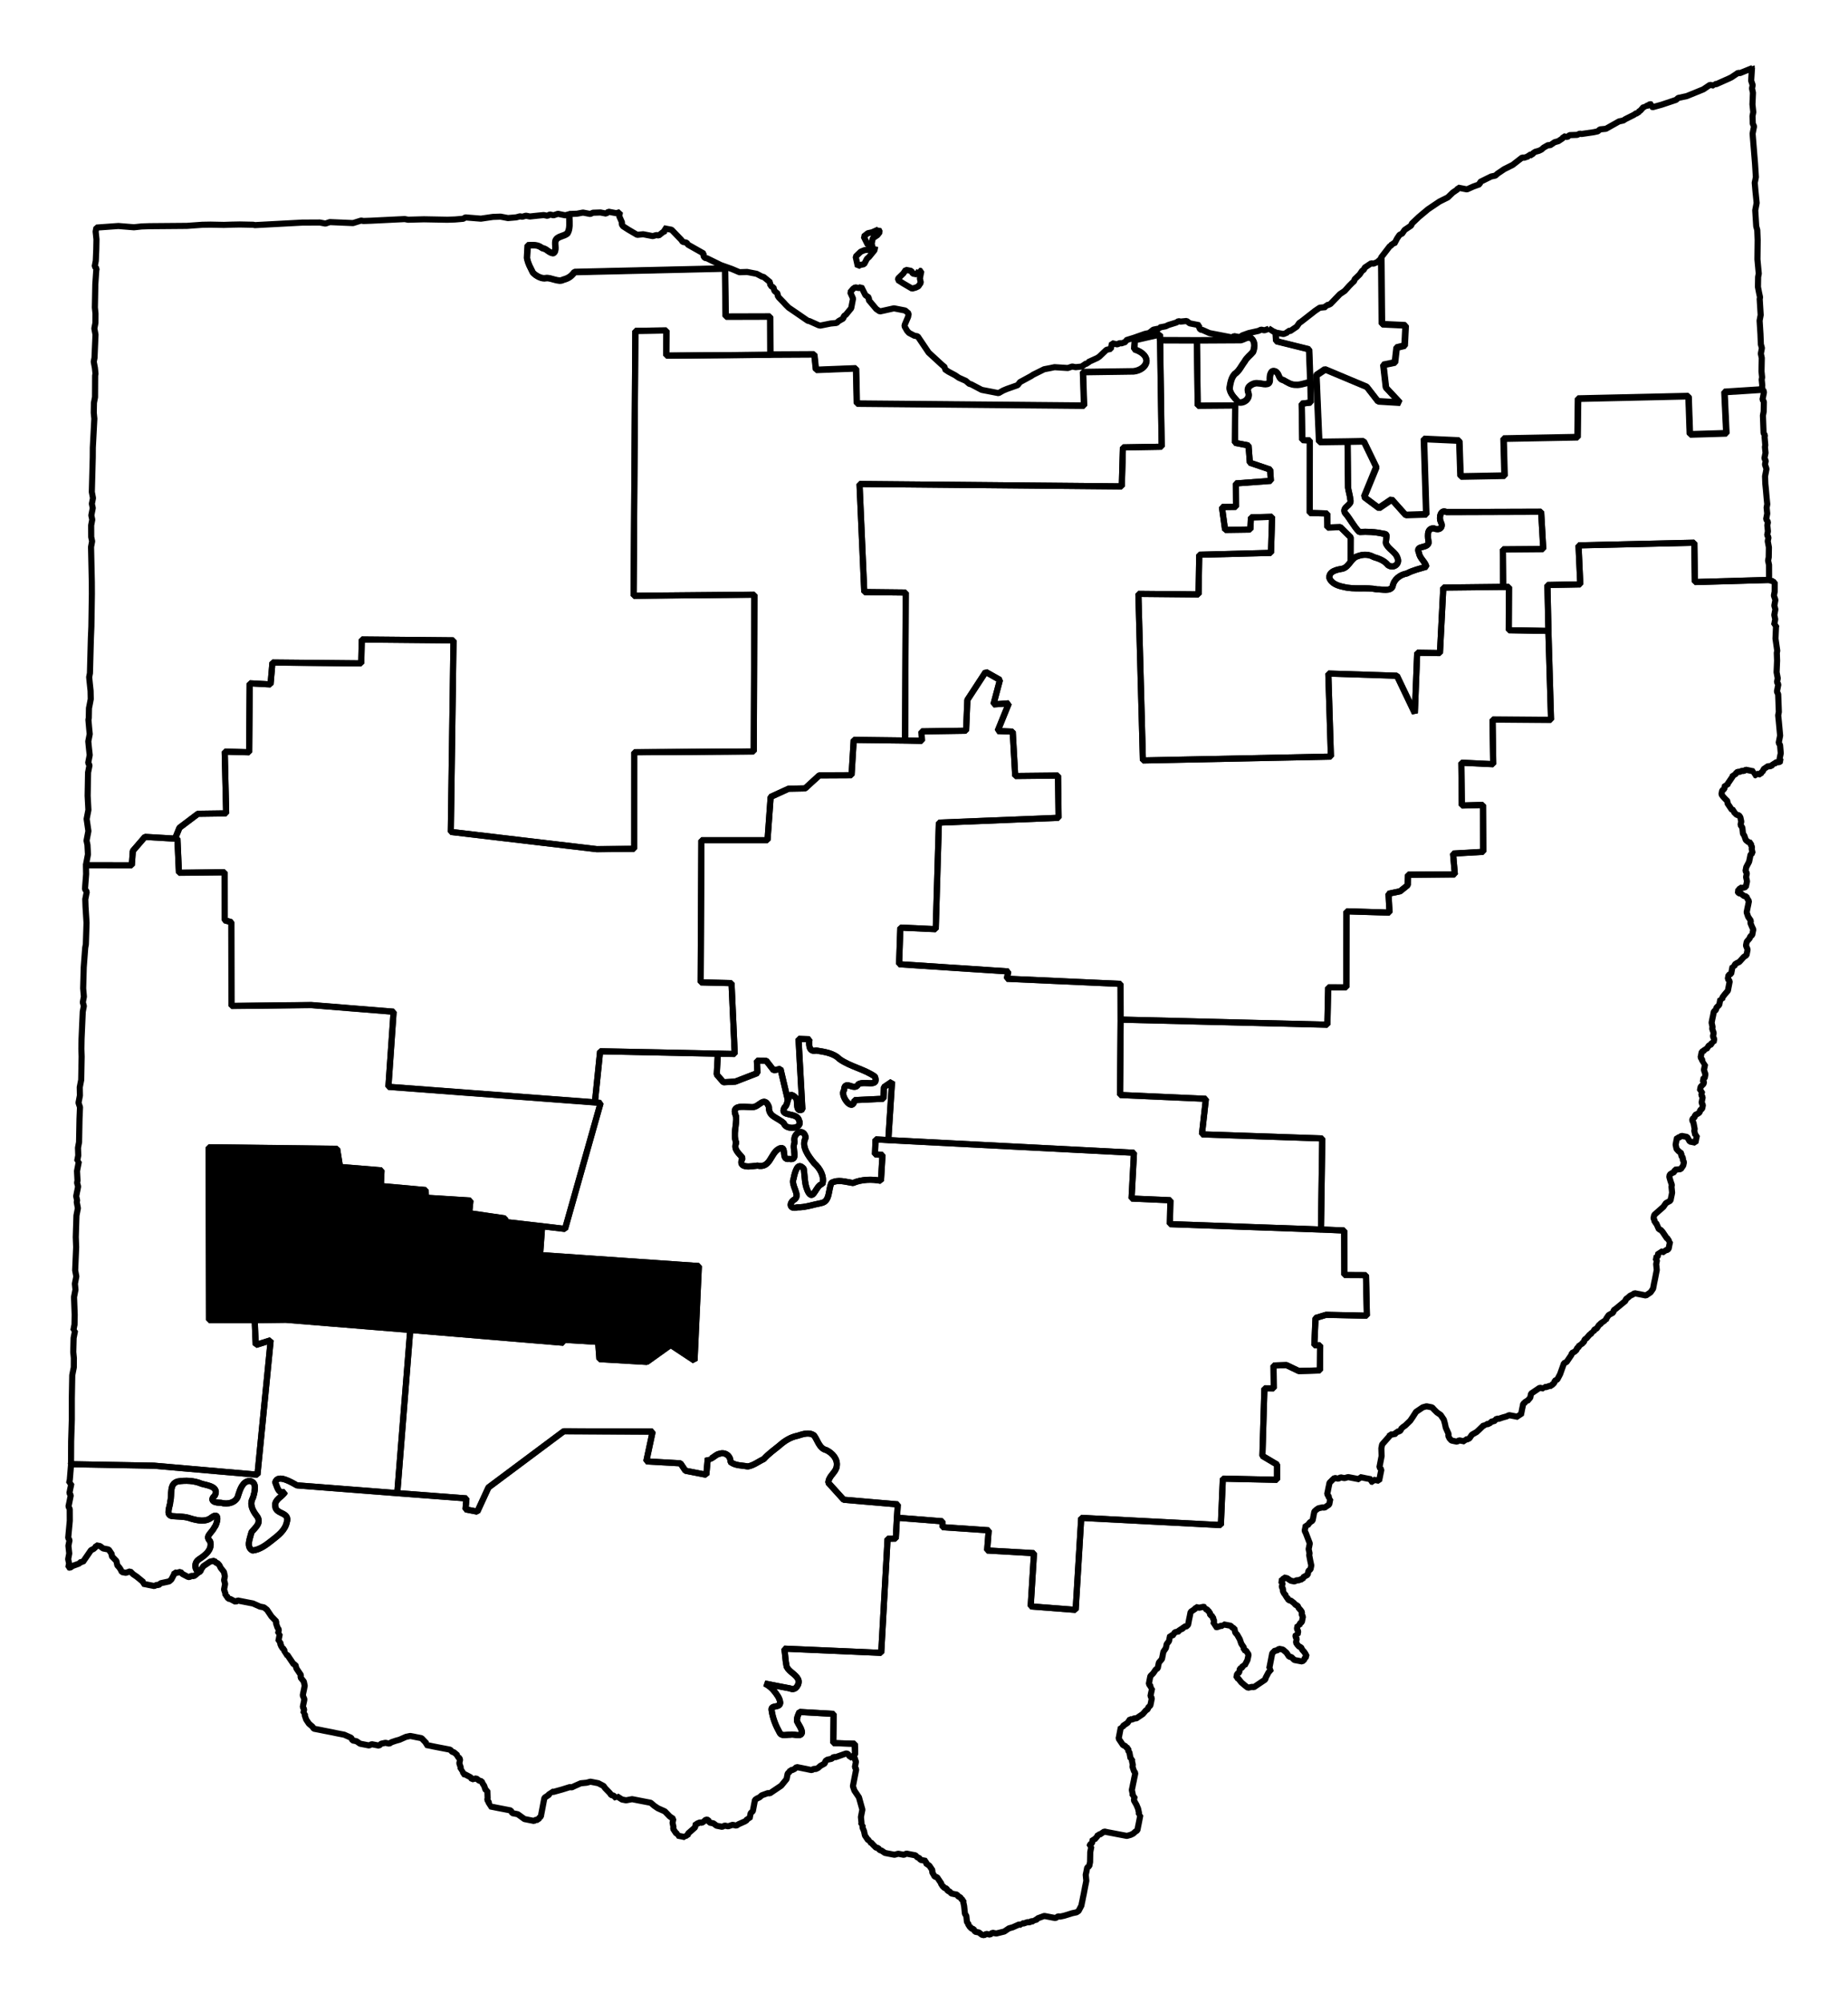 <?xml version="1.0" encoding="UTF-8" standalone="no"?>
<!-- Created with Inkscape (http://www.inkscape.org/) -->

<svg
   xmlns:dc="http://purl.org/dc/elements/1.1/"
   xmlns:cc="http://creativecommons.org/ns#"
   xmlns:rdf="http://www.w3.org/1999/02/22-rdf-syntax-ns#"
   xmlns:svg="http://www.w3.org/2000/svg"
   xmlns="http://www.w3.org/2000/svg"
   xmlns:sodipodi="http://sodipodi.sourceforge.net/DTD/sodipodi-0.dtd"
   xmlns:inkscape="http://www.inkscape.org/namespaces/inkscape"
   width="28.373mm"
   height="30.736mm"
   viewBox="0 0 100.535 108.906"
   id="svg12983"
   version="1.1"
   inkscape:version="0.91 r"
   sodipodi:docname="10.svg">
  <defs
     id="defs12985" />
  <sodipodi:namedview
     id="base"
     pagecolor="#ffffff"
     bordercolor="#666666"
     borderopacity="1.0"
     inkscape:pageopacity="0.0"
     inkscape:pageshadow="2"
     inkscape:zoom="11.394135"
     inkscape:cx="27.637241"
     inkscape:cy="43.894265"
     inkscape:document-units="px"
     inkscape:current-layer="layer1"
     showgrid="false"
     fit-margin-top="1"
     fit-margin-left="1"
     fit-margin-right="1"
     fit-margin-bottom="1"
     inkscape:window-width="2560"
     inkscape:window-height="1388"
     inkscape:window-x="0"
     inkscape:window-y="0"
     inkscape:window-maximized="1" />
  <g
     inkscape:label="Layer 1"
     inkscape:groupmode="layer"
     id="layer1"
     transform="translate(-327.689,-534.191)">
    <path
       inkscape:connector-curvature="0"
       d="m 338.499,619.668 c -0.051,-0.071 -0.129,-0.111 -0.154,-0.189 -0.058,-0.178 -0.031,-0.375 0.163,-0.51 0.158,-0.101 0.357,-0.239 0.494,-0.413 0.137,-0.175 0.191,-0.387 0.113,-0.583 -0.164,-0.155 -0.108,-0.272 -0.021,-0.386 0.087,-0.115 0.204,-0.231 0.262,-0.363 0.087,-0.099 0.16,-0.321 0.157,-0.479 -0.003,-0.158 -0.087,-0.223 -0.307,-0.059 -0.328,0.272 -0.755,0.172 -1.127,0.067 -0.329,-0.127 -0.682,-0.103 -1.024,-0.136 -0.193,-0.027 -0.212,-0.161 -0.192,-0.324 0.021,-0.163 0.091,-0.334 0.089,-0.46 0.054,-0.183 0.033,-0.444 0.064,-0.656 0.032,-0.212 0.104,-0.377 0.341,-0.443 0.434,-0.072 0.904,-0.049 1.312,0.128 0.148,0.041 0.396,0.08 0.571,0.175 0.175,0.094 0.257,0.249 0.131,0.471 -0.171,0.148 -0.15,0.243 -0.059,0.307 0.091,0.064 0.26,0.074 0.399,0.078 0.185,0.051 0.399,0.052 0.576,-0.015 0.177,-0.068 0.32,-0.192 0.365,-0.406 0.099,-0.305 0.237,-0.756 0.627,-0.769 0.227,0.052 0.277,0.194 0.278,0.372 0.001,0.179 -0.058,0.397 -0.108,0.552 -0.199,0.344 -0.016,0.684 0.195,0.961 0.149,0.18 0.144,0.343 0.064,0.49 -0.08,0.147 -0.232,0.282 -0.335,0.412 -0.034,0.148 -0.11,0.356 -0.138,0.546 -0.027,0.19 0.017,0.37 0.199,0.452 0.39,-0.044 0.724,-0.292 1.027,-0.533 0.35,-0.277 0.738,-0.55 0.834,-1.016 0.081,-0.253 -0.051,-0.368 -0.229,-0.458 -0.178,-0.09 -0.389,-0.165 -0.4,-0.396 -0.071,-0.367 0.389,-0.516 0.535,-0.787 -0.186,0.055 -0.291,0.01 -0.362,-0.102 -0.072,-0.112 -0.118,-0.284 -0.174,-0.416 0.066,-0.24 0.304,-0.231 0.539,-0.15 0.235,0.081 0.492,0.229 0.639,0.315 l 5.457,0.424 0.706,-8.872 -6.769,-0.552 -1.691,0.021 0.056,1.348 0.814,-0.256 -0.72,7.309 -5.635,-0.491 -4.505,-0.08 -0.069,0.846 -0.02,0.092 -0.02,0.092 0.123,0.023 -0.023,0.123 -0.02,0.092 -0.02,0.092 -0.023,0.123 -0.02,0.092 0.074,0.11 -0.084,0.429 -0.02,0.092 -0.02,0.092 0.068,0.141 0.003,0.637 -0.087,0.938 0.074,0.11 -0.042,0.215 -0.02,0.092 0.045,0.423 -0.023,0.123 -0.035,0.184 0.05,0.233 -0.042,0.215 0.092,0.02 0.147,-0.099 0.343,-0.125 0.116,-0.105 0.092,0.02 0.444,-0.646 0.141,-0.068 0.116,-0.105 0.02,-0.092 0.215,0.042 0.166,0.128 0.215,0.042 0.092,0.02 0.099,0.147 0.074,0.11 -0.02,0.092 0.265,0.274 0.05,0.233 0.105,0.116 0.074,0.11 0.068,0.141 0.215,0.042 0.239,-0.081 0.16,0.158 0.197,0.134 0.357,0.292 -0.02,0.092 0.215,0.042 0.092,0.02 0.215,0.042 0.092,0.02 0.141,-0.068 0.092,0.02 0.116,-0.105 0.465,-0.101 0.116,-0.105 0.152,-0.289 0.02,-0.092 0.123,0.023 0.202,-0.056 0.105,0.116 0.289,0.152 0.092,0.02 0.11,-0.074 0.123,0.023 0.11,-0.074 0.116,-0.105 0.037,-0.025 z"
       id="OH-01"
       style="font-style:normal;font-weight:400;font-size:34.375px;font-family:'MS Shell Dlg 2';opacity:1;fill:none;fill-opacity:1;fill-rule:evenodd;stroke:#000000;stroke-width:0.333;stroke-linecap:square;stroke-linejoin:bevel;stroke-miterlimit:4;stroke-dasharray:none;stroke-opacity:1" />
    <path
       inkscape:connector-curvature="0"
       d="m 374.082,629.705 0.128,-0.166 -0.021,-0.545 -1.171,-0.037 0.022,-1.587 -1.858,-0.106 c -0.074,0.162 -0.161,0.331 -0.132,0.515 0.087,0.191 0.247,0.375 0.267,0.593 -0.041,0.29 -0.435,0.071 -0.631,0.132 -0.199,-0.019 -0.467,0.109 -0.583,-0.113 -0.212,-0.375 -0.372,-0.771 -0.435,-1.199 -0.082,-0.344 0.437,-0.114 0.464,-0.419 -0.011,-0.246 -0.179,-0.451 -0.322,-0.636 -0.142,-0.18 -0.32,-0.322 -0.523,-0.42 0.465,0.099 0.914,0.177 1.381,0.268 0.154,0.08 0.285,0.02 0.367,-0.088 0.082,-0.108 0.135,-0.263 0.078,-0.399 -0.135,-0.289 -0.491,-0.405 -0.629,-0.695 -0.079,-0.369 -0.067,-0.606 -0.128,-0.98 l 5.272,0.229 0.346,-6.204 0.447,-0.009 0.061,-1.134 0,0 0.046,-0.723 -2.943,-0.253 -0.839,-0.927 0.011,-0.061 c 0.049,-0.335 0.413,-0.504 0.449,-0.836 0.062,-0.394 -0.236,-0.714 -0.562,-0.873 -0.393,-0.094 -0.464,-0.522 -0.672,-0.799 -0.266,-0.196 -0.605,-0.074 -0.895,0.017 -0.384,0.075 -0.711,0.281 -0.996,0.539 -0.291,0.235 -0.591,0.448 -0.842,0.728 -0.283,0.128 -0.56,0.356 -0.874,0.403 -0.322,-0.066 -0.669,-0.034 -0.939,-0.246 0.016,-0.328 -0.291,-0.559 -0.615,-0.438 -0.199,0.02 -0.505,0.421 -0.618,0.23 l -0.082,0.907 -1.135,-0.221 -0.272,-0.403 -1.858,-0.106 0.347,-1.62 -4.836,-0.017 -4.096,3.056 -0.606,1.315 -0.644,-0.125 0.052,-0.595 -3.765,-0.286 0,0 -5.457,-0.424 c -0.147,-0.087 -0.404,-0.235 -0.639,-0.315 -0.235,-0.081 -0.473,-0.09 -0.539,0.15 0.056,0.132 0.102,0.304 0.174,0.416 0.072,0.112 0.176,0.157 0.362,0.102 -0.146,0.271 -0.606,0.421 -0.535,0.787 0.012,0.232 0.222,0.306 0.4,0.396 0.178,0.09 0.31,0.206 0.229,0.458 -0.097,0.466 -0.484,0.739 -0.834,1.016 -0.303,0.24 -0.637,0.489 -1.027,0.533 -0.182,-0.083 -0.226,-0.262 -0.199,-0.452 0.027,-0.19 0.105,-0.399 0.138,-0.546 0.103,-0.13 0.255,-0.265 0.335,-0.412 0.08,-0.147 0.085,-0.31 -0.064,-0.49 -0.211,-0.277 -0.394,-0.617 -0.195,-0.961 0.05,-0.155 0.108,-0.374 0.108,-0.552 -10e-4,-0.179 -0.051,-0.32 -0.278,-0.372 -0.39,0.014 -0.528,0.465 -0.627,0.769 -0.046,0.214 -0.188,0.339 -0.365,0.406 -0.177,0.068 -0.391,0.067 -0.576,0.015 -0.139,-0.002 -0.308,-0.012 -0.399,-0.077 -0.091,-0.064 -0.111,-0.159 0.059,-0.307 0.126,-0.222 0.045,-0.377 -0.131,-0.471 -0.175,-0.094 -0.423,-0.134 -0.571,-0.175 -0.408,-0.176 -0.878,-0.2 -1.312,-0.128 -0.236,0.066 -0.31,0.231 -0.341,0.443 -0.032,0.212 -0.01,0.473 -0.065,0.656 0.002,0.126 -0.069,0.297 -0.089,0.46 -0.021,0.163 1.5e-4,0.295 0.192,0.324 0.342,0.033 0.695,0.008 1.024,0.136 0.372,0.104 0.799,0.204 1.127,-0.067 0.22,-0.163 0.303,-0.099 0.307,0.059 0.003,0.158 -0.07,0.38 -0.157,0.479 -0.058,0.132 -0.175,0.248 -0.262,0.363 -0.087,0.114 -0.144,0.231 0.021,0.386 0.078,0.196 0.024,0.408 -0.113,0.583 -0.137,0.174 -0.337,0.312 -0.494,0.413 -0.193,0.135 -0.221,0.331 -0.163,0.51 0.025,0.079 0.103,0.118 0.154,0.189 l 0.104,-0.043 0.02,-0.092 0.134,-0.197 0.11,-0.074 0.147,-0.099 0.11,-0.074 0.233,-0.05 0.074,0.11 0.092,0.02 0.105,0.116 0.068,0.141 0.179,0.226 0.05,0.233 -0.042,0.215 0.056,0.202 -0.023,0.123 -0.035,0.184 0.081,0.239 -0.02,0.092 0.092,0.02 0.068,0.141 0.123,0.023 0.289,0.152 0.11,-0.074 0.092,0.02 0.215,0.042 0.399,0.078 0.123,0.023 0.381,0.17 0.215,0.042 0.166,0.128 0.173,0.257 0.074,0.11 0.265,0.274 -0.02,0.092 0.081,0.239 0.074,0.11 -0.042,0.215 0.092,0.02 -0.059,0.307 -0.02,0.092 0.123,0.023 -0.023,0.123 0.074,0.11 -0.02,0.092 0.092,0.02 0.099,0.147 -0.02,0.092 0.092,0.02 -0.02,0.092 0.092,0.02 0.173,0.256 0.074,0.11 0.099,0.147 0.092,0.02 0.056,0.202 0.173,0.256 0.074,0.11 -0.023,0.123 0.179,0.226 0.05,0.233 -0.02,0.092 -0.023,0.123 -0.02,0.092 -0.02,0.092 -0.023,0.123 0.087,0.208 -0.023,0.123 -0.02,0.092 -0.02,0.092 -0.023,0.123 0.074,0.11 -0.042,0.215 0.092,0.02 -0.02,0.092 0.081,0.239 0.074,0.11 0.074,0.11 0.191,0.164 0.074,0.11 0.215,0.042 0.215,0.042 0.092,0.02 0.521,0.101 0.092,0.02 0.092,0.02 0.215,0.042 0.215,0.042 0.381,0.17 0.068,0.141 0.123,0.023 0.092,0.02 0.197,0.134 0.491,0.096 0.141,-0.068 0.307,0.059 0.092,0.02 0.116,-0.105 0.233,-0.05 0.092,0.02 0.123,0.023 0.11,-0.074 0.239,-0.081 0.202,-0.056 0.349,-0.155 0.233,-0.05 0.215,0.042 0.092,0.02 0.307,0.059 0.265,0.274 -0.02,0.092 0.092,0.02 0.123,0.023 0.092,0.02 0.092,0.02 0.215,0.042 0.307,0.059 0.307,0.059 0.092,0.02 0.105,0.116 0.092,0.02 0.191,0.164 -0.02,0.092 0.092,0.02 0.074,0.11 -0.023,0.123 -0.02,0.092 0.081,0.239 -0.02,0.092 0.092,0.02 -0.02,0.092 0.092,0.02 -0.023,0.123 0.123,0.023 0.289,0.152 0.074,0.11 0.233,-0.05 0.166,0.128 0.123,0.023 0.068,0.141 0.074,0.11 0.081,0.239 0.092,0.02 0.014,0.417 -0.02,0.092 0.099,0.147 -0.02,0.092 0.092,0.02 -0.02,0.092 0.092,0.02 0.123,0.023 0.092,0.02 0.215,0.042 0.184,0.035 0.43,0.084 0.068,0.141 0.092,0.02 0.123,0.023 0.092,0.02 0.363,0.262 0.123,0.023 0.092,0.02 0.215,0.042 0.092,0.02 0.11,-0.074 0.123,0.023 0.02,-0.092 0.116,-0.105 0.035,-0.184 0.059,-0.307 0.023,-0.123 0.059,-0.307 0.02,-0.092 0.257,-0.173 0.02,-0.092 0.092,0.02 0.02,-0.092 0.092,0.02 0.471,-0.131 0.44,-0.137 0.092,0.02 0.141,-0.068 0.348,-0.155 0.325,-0.032 0.202,-0.056 0.215,0.042 0.215,0.042 0.289,0.152 0.074,0.11 0.265,0.274 0.074,0.11 0.123,0.023 0.16,0.159 0.023,-0.123 0.283,0.182 0.123,0.023 0.092,0.02 0.331,-0.063 0.215,0.042 0.614,0.119 0.184,0.035 0.191,0.164 0.197,0.134 0.381,0.17 0.265,0.274 0.197,0.134 -0.042,0.215 0.05,0.233 -0.02,0.092 0.074,0.11 0.099,0.147 0.092,0.02 -0.02,0.092 0.092,0.02 0.123,0.023 0.092,0.02 0.092,0.02 0.02,-0.092 0.123,0.023 0.023,-0.123 0.384,-0.339 0.02,-0.092 0.023,-0.123 0.092,0.02 0.11,-0.074 0.123,0.023 0.11,-0.074 0.116,-0.105 0.123,0.023 0.068,0.141 0.092,0.02 0.123,0.023 0.166,0.128 0.215,0.042 0.092,0.02 0.141,-0.068 0.092,0.02 0.092,0.02 0.239,-0.081 0.215,0.042 0.11,-0.074 0.349,-0.155 0.11,-0.074 0.02,-0.092 0.123,0.023 0.042,-0.215 0.02,-0.092 0.116,-0.105 0.059,-0.307 0.059,-0.307 0.11,-0.074 0.141,-0.068 0.116,-0.105 0.343,-0.125 0.092,0.02 0.147,-0.099 0.22,-0.148 0.257,-0.173 0.292,-0.357 0.042,-0.215 0.02,-0.092 0.116,-0.105 0.02,-0.092 0.092,0.02 0.141,-0.068 0.116,-0.105 0.092,0.02 0.215,0.042 0.092,0.02 0.123,0.023 0.092,0.02 0.092,0.02 0.123,0.023 0.11,-0.074 0.092,0.02 0.141,-0.068 0.116,-0.105 0.251,-0.142 0.023,-0.123 0.11,-0.074 0.233,-0.05 0.116,-0.105 0.092,0.02 0.581,-0.205 0.092,0.02 0.099,0.147 0.092,0.02 0.074,0.11 z"
       id="OH-02"
       style="font-style:normal;font-weight:400;font-size:34.375px;font-family:'MS Shell Dlg 2';opacity:1;fill:none;fill-opacity:1;fill-rule:evenodd;stroke:#000000;stroke-width:0.333;stroke-linecap:square;stroke-linejoin:bevel;stroke-miterlimit:4;stroke-dasharray:none;stroke-opacity:1" />
    <path
       inkscape:connector-curvature="0"
       d="m 370.548,593.999 c -0.038,0.143 -0.067,0.307 -0.17,0.381 -0.174,0.292 0.015,0.345 0.241,0.397 0.226,0.052 0.485,0.091 0.541,0.328 0.106,0.214 -0.048,0.361 -0.268,0.394 -0.219,0.033 -0.497,-0.025 -0.559,-0.236 -0.149,-0.147 -0.362,-0.244 -0.535,-0.359 -0.173,-0.114 -0.294,-0.26 -0.279,-0.532 -0.128,-0.317 -0.254,-0.318 -0.4,-0.237 -0.146,0.082 -0.308,0.256 -0.526,0.248 -0.304,-0.011 -0.597,-0.046 -0.766,0.01 -0.169,0.057 -0.226,0.184 -0.096,0.491 0.045,0.476 -0.176,0.967 0.008,1.434 -0.17,0.39 0.181,0.589 0.348,0.832 -0.16,0.308 -0.03,0.412 0.168,0.446 0.198,0.036 0.465,-0.021 0.643,-0.034 0.334,0.077 0.518,-0.075 0.66,-0.285 0.143,-0.21 0.258,-0.484 0.469,-0.609 0.268,-0.156 0.293,0.006 0.314,0.188 0.02,0.182 0.015,0.39 0.284,0.342 0.269,0.054 0.297,-0.09 0.28,-0.296 -0.017,-0.205 -0.078,-0.462 0.021,-0.601 -0.087,-0.232 0.044,-0.458 0.199,-0.534 0.156,-0.076 0.344,-0.017 0.394,0.268 -0.135,0.262 -0.087,0.505 0.016,0.735 0.103,0.23 0.281,0.459 0.445,0.659 0.312,0.276 0.575,0.716 0.447,1.138 -0.17,0.006 -0.287,0.238 -0.396,0.4 -0.11,0.162 -0.194,0.282 -0.336,0.094 -0.254,-0.405 -0.213,-0.882 -0.283,-1.328 -0.184,-0.211 -0.295,-0.164 -0.38,-0.011 -0.085,0.153 -0.147,0.404 -0.169,0.54 -0.171,0.37 0.37,0.873 0.067,1.127 -0.171,0.093 -0.244,0.233 -0.225,0.338 0.019,0.105 0.145,0.169 0.362,0.102 0.435,0.011 0.86,-0.149 1.286,-0.228 0.264,-0.045 0.355,-0.244 0.408,-0.462 0.053,-0.218 0.075,-0.453 0.156,-0.638 0.37,-0.202 0.753,-0.056 1.177,0.006 0.463,-0.204 1.045,-0.212 1.519,-0.119 l 0.084,-1.416 -0.411,-0.016 0.033,-0.821 0.693,0.039 0.203,-3.176 -0.44,0.297 -0.027,0.631 -1.575,0.076 c -0.02,0.173 -0.101,0.256 -0.176,0.252 -0.076,-0.002 -0.172,-0.077 -0.252,-0.176 -0.16,-0.199 -0.264,-0.506 -0.138,-0.6 -4.5e-4,-0.312 0.142,-0.308 0.305,-0.259 0.163,0.049 0.354,0.134 0.459,-0.07 0.153,-0.111 0.426,-0.07 0.649,-0.065 0.223,0.006 0.386,-0.043 0.261,-0.363 -0.591,-0.411 -1.327,-0.534 -1.917,-0.946 -0.338,-0.341 -0.828,-0.395 -1.277,-0.471 -0.217,0.052 -0.309,-0.033 -0.35,-0.164 -0.041,-0.129 -0.043,-0.294 -0.009,-0.447 l -0.601,-0.021 0.211,3.829 c -0.199,0.123 -0.264,-0.009 -0.283,-0.182 -0.019,-0.175 0.004,-0.389 -0.101,-0.465 -0.22,-0.217 -0.302,-0.137 -0.355,0.026 -0.014,0.038 -0.043,0.072 -0.055,0.117 z"
       id="OH-03"
       style="font-style:normal;font-weight:400;font-size:34.375px;font-family:'MS Shell Dlg 2';opacity:1;fill:none;fill-opacity:1;fill-rule:evenodd;stroke:#000000;stroke-width:0.333;stroke-linecap:square;stroke-linejoin:bevel;stroke-miterlimit:4;stroke-dasharray:none;stroke-opacity:1" />
    <path
       inkscape:connector-curvature="0"
       d="m 360.051,594.124 0.285,-2.778 6.405,0.131 0,0 0.919,0.019 -0.174,-3.854 -1.679,-0.04 0.038,-7.728 3.598,-9.9e-4 0.171,-2.354 0.978,-0.447 0.895,-0.017 0.775,-0.709 1.753,-0.009 0.118,-1.919 2.795,0.034 0.036,-8.047 -2.255,-0.025 -0.259,-5.876 14.268,0.131 0.062,-2.121 2.108,-0.036 -0.086,-5.779 0,0 -5.7e-4,-0.319 -1.365,0.308 -0.034,0.503 c 0.519,0.164 0.71,0.456 0.659,0.701 -0.051,0.246 -0.33,0.462 -0.702,0.5 l -2.745,0.039 0.059,1.826 -12.362,-0.111 -0.042,-1.918 -2.181,0.085 -0.09,-0.845 -2.39,0.013 0,0 -5.675,0.043 0.011,-1.367 -1.691,0.021 -0.094,14.403 6.57,-0.06 -0.034,8.525 -6.502,0.041 -0.002,5.252 -2.041,0.017 -7.936,-0.938 0.146,-10.414 -4.989,-0.047 -0.03,1.299 -4.83,-0.047 -0.104,1.19 -1.134,-0.061 -0.029,3.751 -1.33,-0.036 0.079,3.358 -1.532,0.021 -1.007,0.759 -0.242,0.59 0.129,-0.007 0.084,1.863 2.488,-0.026 0.002,2.611 0.362,0.102 0.006,4.554 4.339,-0.048 4.482,0.362 -0.284,4.083 11.232,0.846 z"
       id="OH-04"
       style="font-style:normal;font-weight:400;font-size:34.375px;font-family:'MS Shell Dlg 2';opacity:1;fill:none;fill-opacity:1;fill-rule:evenodd;stroke:#000000;stroke-width:0.333;stroke-linecap:square;stroke-linejoin:bevel;stroke-miterlimit:4;stroke-dasharray:none;stroke-opacity:1" />
    <path
       inkscape:connector-curvature="0"
       d="m 332.377,581.231 2.482,0.005 0.057,-0.785 0.658,-0.763 1.637,0.096 0.242,-0.59 1.007,-0.759 1.532,-0.021 -0.079,-3.358 1.33,0.036 0.029,-3.751 1.134,0.061 0.104,-1.19 4.83,0.047 0.03,-1.299 4.989,0.047 -0.146,10.413 7.936,0.938 2.041,-0.017 0.002,-5.252 6.502,-0.041 0.034,-8.525 -6.57,0.06 0.094,-14.403 1.691,-0.021 -0.011,1.367 5.675,-0.043 -0.011,-2.071 -2.421,0.007 -0.033,-2.617 -8.187,0.191 c -0.185,0.24 -0.33,0.342 -0.623,0.42 -0.253,0.153 -0.67,-0.135 -0.938,-0.087 -0.206,0.05 -0.522,-0.105 -0.706,-0.297 -0.165,-0.353 -0.236,-0.411 -0.323,-0.795 l 0.039,-0.693 c 0.497,-0.033 0.598,0.015 0.798,0.155 0.258,0.038 0.326,0.242 0.584,0.273 0.224,-0.109 0.071,-0.47 0.131,-0.675 0.104,-0.266 0.472,-0.229 0.654,-0.414 0.147,-0.244 0.099,-0.565 0.099,-0.84 -0.007,-0.061 7.8e-4,-0.127 0.004,-0.19 l -0.03,-0.01 -0.202,0.056 -0.215,-0.042 -0.092,-0.02 -0.092,-0.02 -0.239,0.081 -0.092,-0.02 -0.123,-0.023 -0.11,0.074 -0.092,-0.02 -0.123,-0.023 -0.325,0.032 -0.423,0.045 -0.215,-0.042 -0.202,0.056 -0.123,-0.023 -0.202,0.056 -0.453,0.039 -0.399,-0.077 -0.417,0.014 -0.655,0.096 -0.846,-0.069 -0.11,0.074 -0.453,0.039 -0.417,0.014 -1.269,-0.024 -0.864,0.023 -0.184,-0.035 -1.832,0.09 -0.417,0.014 -0.123,-0.023 -0.441,0.137 -1.263,-0.054 -0.239,0.081 -0.184,-0.035 -0.123,-0.023 -0.956,0.005 -1.801,0.096 -0.772,0.041 -0.092,-0.02 -0.729,-0.015 -0.447,0.009 -0.417,0.014 -0.729,-0.015 -0.447,0.008 -0.839,0.06 -2.041,0.017 -0.417,0.014 -0.423,0.045 -0.846,-0.069 -1.195,0.086 -0.042,0.215 0.045,0.423 -0.01,0.539 -0.027,0.631 -0.059,0.307 0.105,0.116 -0.02,0.092 -0.051,0.754 -0.024,1.269 0.033,0.325 -0.003,0.509 -0.059,0.307 0.063,0.331 -0.027,0.631 -0.027,0.631 -0.042,0.215 0.063,0.331 0.033,0.325 -0.02,0.092 -0.006,1.177 -0.059,0.307 -0.01,0.539 0.032,0.325 -0.083,1.576 -0.003,0.509 -0.051,1.9 0.063,0.331 -0.042,0.215 -0.02,0.092 0.05,0.233 -0.078,0.399 0.05,0.233 -0.059,0.307 0.003,0.637 0.05,0.233 -0.059,0.307 0.042,1.918 0.003,0.637 -0.027,1.777 -0.027,0.631 -0.051,1.9 -0.042,0.215 0.032,0.325 0.045,0.423 0.009,0.447 -0.077,0.399 -0.02,0.092 -0.01,0.539 -0.02,0.092 0.039,0.453 0.032,0.325 -0.078,0.399 0.032,0.325 0.045,0.423 -0.084,0.43 0.074,0.11 -0.059,0.307 -0.02,0.092 -0.023,1.269 0.041,0.772 -0.096,0.491 0.096,0.655 -0.101,0.522 0.05,0.233 0.027,0.515 -0.059,0.307 -0.042,0.215 -0.011,0.061 z"
       id="OH-05"
       style="font-style:normal;font-weight:400;font-size:34.375px;font-family:'MS Shell Dlg 2';opacity:1;fill:none;fill-opacity:1;fill-rule:evenodd;stroke:#000000;stroke-width:0.333;stroke-linecap:square;stroke-linejoin:bevel;stroke-miterlimit:4;stroke-dasharray:none;stroke-opacity:1" />
    <path
       inkscape:connector-curvature="0"
       d="m 423.893,565.721 -4.001,0.114 -0.03,-2.139 -6.3,0.144 0.097,2.12 -1.789,0.034 0.056,2.494 0,0 0.143,4.835 -3.181,-0.013 0.037,2.427 -1.735,-0.083 0.025,2.329 1.152,-0.031 0.014,2.549 -1.642,0.095 0.098,1.133 -2.549,0.014 -0.015,0.57 -0.415,0.333 -0.63,0.132 0.055,1.029 -2.342,-0.073 -0.008,4.137 -0.987,-7.8e-4 -0.044,2.029 -11.248,-0.276 -0.033,4.1 4.671,0.208 -0.216,1.932 6.547,0.222 -0.071,4.952 1.263,0.055 0.007,2.421 1.177,0.006 0.049,2.206 -2.219,-0.049 -0.575,0.175 -0.066,1.483 0.319,-5.6e-4 -0.011,1.367 -1.152,0.031 -0.67,-0.321 -0.705,0.022 0.013,1.244 -0.509,-0.003 -0.109,3.672 0.799,0.474 -0.002,0.827 -2.948,-0.064 -0.109,2.526 -7.596,-0.394 -0.304,5.003 -2.446,-0.189 0.181,-2.894 -2.55,-0.146 0.086,-1.097 -2.514,-0.171 -5.6e-4,-0.319 -2.477,-0.195 -0.061,1.134 -0.447,0.009 -0.346,6.204 -5.272,-0.229 c 0.061,0.374 0.049,0.61 0.128,0.98 0.138,0.29 0.494,0.406 0.629,0.695 0.057,0.136 0.005,0.291 -0.078,0.399 -0.082,0.108 -0.213,0.167 -0.367,0.088 -0.467,-0.091 -0.916,-0.17 -1.38,-0.268 0.203,0.099 0.381,0.24 0.523,0.42 0.143,0.185 0.311,0.389 0.322,0.636 -0.026,0.305 -0.546,0.076 -0.464,0.419 0.063,0.428 0.223,0.823 0.435,1.199 0.116,0.222 0.384,0.092 0.583,0.114 0.196,-0.061 0.589,0.157 0.631,-0.132 -0.02,-0.218 -0.18,-0.402 -0.267,-0.593 -0.029,-0.184 0.057,-0.354 0.132,-0.515 l 1.858,0.106 -0.022,1.587 1.171,0.037 0.021,0.545 -0.128,0.166 0.123,0.023 -0.02,0.092 0.068,0.141 -0.059,0.307 0.074,0.11 -0.02,0.092 -0.042,0.215 -0.042,0.215 -0.035,0.184 -0.042,0.215 0.081,0.239 0.074,0.11 0.173,0.256 0.056,0.202 0.131,0.471 -0.02,0.092 -0.059,0.307 0.032,0.325 -0.02,0.092 0.092,0.02 -0.023,0.123 0.087,0.208 0.05,0.233 0.074,0.11 0.099,0.147 0.092,0.02 -0.02,0.092 0.092,0.02 0.105,0.116 0.16,0.159 0.123,0.023 0.074,0.11 0.092,0.02 0.197,0.134 0.215,0.042 0.184,0.035 0.123,0.023 0.202,-0.056 0.307,0.059 0.141,-0.068 0.092,0.02 0.215,0.042 0.184,0.035 0.105,0.116 0.092,0.02 0.074,0.11 0.123,0.023 0.184,0.035 -0.023,0.123 0.197,0.134 0.074,0.11 0.099,0.147 -0.02,0.092 0.142,0.251 0.123,0.023 0.148,0.22 0.099,0.147 -0.02,0.092 0.092,0.02 0.074,0.11 0.123,0.023 0.068,0.141 0.092,0.02 0.105,0.116 0.092,0.02 0.092,0.02 0.123,0.023 0.074,0.11 0.092,0.02 0.099,0.147 0.092,0.02 -0.02,0.092 0.05,0.233 0.045,0.423 0.074,0.11 0.033,0.325 0.099,0.147 -0.02,0.092 0.092,0.02 0.074,0.11 0.123,0.023 0.068,0.141 0.092,0.02 0.123,0.023 0.166,0.128 0.123,0.023 0.11,-0.074 0.215,0.042 0.116,-0.105 0.092,0.02 0.123,0.023 0.435,-0.107 0.256,-0.173 0.202,-0.056 0.348,-0.155 0.123,0.023 0.02,-0.092 0.092,0.02 0.239,-0.081 0.092,0.02 0.11,-0.074 0.123,0.023 0.02,-0.092 0.092,0.02 0.116,-0.105 0.342,-0.125 0.123,0.023 0.307,0.059 0.184,0.035 0.147,-0.099 0.092,0.02 0.233,-0.05 0.44,-0.137 0.233,-0.05 0.11,-0.074 0.152,-0.289 0.023,-0.123 0.02,-0.092 0.02,-0.092 0.023,-0.123 0.02,-0.092 0.02,-0.092 0.023,-0.123 0.035,-0.184 0.023,-0.123 0.02,-0.092 0.042,-0.215 -0.032,-0.325 0.02,-0.092 0.02,-0.092 0.023,-0.123 0.02,-0.092 0.11,-0.074 0.023,-0.123 0.02,-0.092 0.01,-0.539 0.059,-0.307 -0.092,-0.02 0.02,-0.092 0.11,-0.074 0.023,-0.123 0.02,-0.092 0.092,0.02 0.164,-0.191 0.02,-0.092 0.092,0.02 0.11,-0.074 0.147,-0.099 0.092,0.02 0.092,0.02 0.123,0.023 0.184,0.035 0.307,0.059 0.123,0.023 0.184,0.035 0.123,0.023 0.202,-0.056 0.141,-0.068 0.116,-0.105 0.11,-0.074 0.02,-0.092 0.023,-0.123 0.02,-0.092 0.042,-0.215 0.035,-0.184 0.023,-0.123 -0.092,-0.02 0.02,-0.092 -0.05,-0.233 -0.087,-0.208 -0.142,-0.25 0.042,-0.215 -0.123,-0.023 0.02,-0.092 -0.05,-0.233 0.02,-0.092 0.02,-0.092 0.023,-0.123 0.02,-0.092 0.02,-0.092 0.023,-0.123 0.02,-0.092 0.02,-0.092 0.023,-0.123 -0.074,-0.11 -0.081,-0.239 0.02,-0.092 -0.05,-0.233 0.02,-0.092 -0.092,-0.02 -0.063,-0.331 -0.074,-0.11 0.023,-0.123 -0.092,-0.02 -0.105,-0.116 -0.092,-0.02 -0.074,-0.11 -0.099,-0.147 -0.074,-0.11 0.02,-0.092 0.023,-0.123 0.059,-0.307 0.02,-0.092 0.092,0.02 0.02,-0.092 0.256,-0.173 0.134,-0.197 0.123,0.023 0.11,-0.074 0.092,0.02 0.256,-0.173 0.11,-0.074 0.164,-0.191 0.11,-0.074 0.02,-0.092 0.116,-0.105 0.02,-0.092 0.02,-0.092 0.023,-0.123 0.02,-0.092 -0.074,-0.11 0.023,-0.123 0.02,-0.092 0.02,-0.092 0.023,-0.123 -0.092,-0.02 0.02,-0.092 -0.105,-0.116 0.042,-0.215 0.042,-0.215 0.158,-0.16 0.134,-0.197 0.11,-0.074 0.023,-0.123 0.02,-0.092 0.02,-0.092 0.164,-0.191 0.02,-0.092 0.042,-0.215 0.02,-0.092 0.134,-0.197 0.02,-0.092 0.023,-0.123 0.128,-0.166 0.023,-0.123 0.02,-0.092 0.02,-0.092 0.123,0.023 0.134,-0.197 0.233,-0.05 0.023,-0.123 0.092,0.02 0.11,-0.074 0.02,-0.092 0.123,0.023 0.116,-0.105 0.035,-0.184 0.023,-0.123 0.02,-0.092 0.02,-0.092 0.023,-0.123 0.02,-0.092 0.11,-0.074 0.147,-0.099 0.02,-0.092 0.092,0.02 0.092,0.02 0.233,-0.05 0.092,0.02 -0.02,0.092 0.123,0.023 0.074,0.11 0.092,0.02 -0.023,0.123 0.105,0.116 0.092,0.02 -0.02,0.092 0.068,0.141 -0.02,0.092 -0.02,0.092 0.123,0.023 -0.023,0.123 0.092,0.02 0.239,-0.081 0.092,0.02 0.02,-0.092 0.215,0.042 0.184,0.035 0.105,0.116 0.092,0.02 0.05,0.233 0.105,0.116 0.142,0.251 0.081,0.239 0.074,0.11 0.074,0.11 -0.023,0.123 0.123,0.023 0.148,0.22 -0.023,0.123 -0.02,0.092 -0.02,0.092 -0.152,0.289 -0.092,-0.02 -0.023,0.123 -0.141,0.068 -0.042,0.215 -0.11,0.074 -0.02,0.092 -0.023,0.123 0.092,0.02 0.179,0.226 0.191,0.164 0.166,0.128 0.233,-0.05 0.092,0.02 0.257,-0.173 0.256,-0.173 0.11,-0.074 0.02,-0.092 0.152,-0.289 0.164,-0.191 -0.123,-0.023 0.02,-0.092 0.084,-0.429 0.059,-0.307 0.158,-0.16 0.092,0.02 0.116,-0.105 0.123,0.023 0.092,0.02 0.191,0.164 0.148,0.22 0.123,0.023 0.16,0.158 0.123,0.023 0.184,0.035 0.123,0.023 0.116,-0.105 0.02,-0.092 0.11,-0.074 -0.068,-0.141 -0.074,-0.11 -0.105,-0.116 -0.068,-0.141 -0.092,-0.02 -0.105,-0.116 -0.074,-0.11 0.023,-0.123 0.02,-0.092 -0.074,-0.11 0.023,-0.123 0.092,0.02 0.035,-0.184 -0.068,-0.141 0.02,-0.092 0.02,-0.092 0.092,0.02 0.023,-0.123 0.11,-0.074 0.02,-0.092 0.023,-0.123 0.02,-0.092 -0.074,-0.11 0.023,-0.123 -0.074,-0.11 -0.105,-0.116 -0.068,-0.141 -0.092,-0.02 -0.105,-0.116 -0.166,-0.128 -0.123,-0.023 -0.068,-0.141 -0.092,-0.02 0.02,-0.092 -0.105,-0.116 -0.068,-0.141 0.02,-0.092 -0.074,-0.11 0.042,-0.215 -0.105,-0.116 0.147,-0.099 0.02,-0.092 0.092,0.02 0.092,0.02 0.197,0.134 0.092,0.02 0.123,0.023 0.11,-0.074 0.092,0.02 0.141,-0.068 0.092,0.02 0.023,-0.123 0.251,-0.142 0.023,-0.123 0.02,-0.092 0.11,-0.074 0.042,-0.215 -0.05,-0.233 -0.063,-0.331 0.02,-0.092 -0.05,-0.233 0.02,-0.092 0.042,-0.215 -0.211,-0.55 -0.068,-0.141 0.02,-0.091 0.02,-0.092 0.023,-0.123 0.092,0.02 0.128,-0.166 0.147,-0.099 0.02,-0.092 0.042,-0.215 0.035,-0.184 0.116,-0.105 0.11,-0.074 0.233,-0.05 0.091,0.02 0.147,-0.099 0.11,-0.074 0.02,-0.092 0.023,-0.123 0.02,-0.092 -0.092,-0.02 0.02,-0.092 -0.099,-0.147 0.02,-0.092 0.02,-0.092 0.023,-0.123 0.02,-0.092 0.02,-0.092 0.023,-0.123 0.159,-0.16 0.116,-0.105 0.215,0.042 0.11,-0.074 0.215,0.042 0.202,-0.056 0.521,0.101 0.092,0.02 0.023,-0.123 0.123,0.023 0.092,0.02 0.092,0.02 0.123,0.023 0.184,0.035 -0.023,0.123 0.123,0.023 0.023,-0.123 0.307,0.059 0.02,-0.092 0.02,-0.092 0.042,-0.215 0.02,-0.092 0.023,-0.123 -0.105,-0.116 0.077,-0.399 0.042,-0.215 -0.014,-0.417 0.023,-0.123 0.02,-0.092 0.408,-0.462 0.02,-0.092 0.092,0.02 0.233,-0.05 0.023,-0.123 0.092,0.02 0.141,-0.068 0.02,-0.092 0.116,-0.105 0.11,-0.074 0.274,-0.265 0.134,-0.197 0.182,-0.283 0.11,-0.074 0.257,-0.173 0.202,-0.056 0.215,0.042 0.092,0.02 0.105,0.116 0.16,0.158 0.197,0.134 0.074,0.11 0.099,0.147 0.056,0.202 0.05,0.233 0.155,0.349 -0.02,0.092 0.068,0.141 0.105,0.116 0.092,0.02 0.092,0.02 0.123,0.023 0.11,-0.074 0.092,0.02 0.123,0.023 0.092,0.02 0.023,-0.123 0.092,0.02 0.141,-0.068 0.134,-0.197 0.251,-0.142 0.116,-0.105 0.274,-0.265 0.092,0.02 0.02,-0.092 0.092,0.02 0.141,-0.068 0.116,-0.105 0.092,0.02 0.158,-0.16 0.092,0.02 0.239,-0.081 0.202,-0.056 0.141,-0.068 0.399,0.077 0.092,0.02 0.023,-0.123 0.123,0.023 0.02,-0.092 0.02,-0.092 0.023,-0.123 0.02,-0.092 0.02,-0.092 0.023,-0.123 0.11,-0.074 0.02,-0.092 0.092,0.02 0.164,-0.191 0.042,-0.215 0.11,-0.074 0.256,-0.173 0.11,-0.074 0.092,0.02 0.123,0.023 0.02,-0.092 0.092,0.02 0.239,-0.081 0.092,0.02 0.02,-0.092 0.11,-0.074 0.023,-0.123 0.141,-0.068 0.152,-0.289 0.212,-0.596 0.141,-0.068 0.134,-0.197 0.134,-0.197 0.02,-0.092 0.141,-0.068 0.116,-0.105 0.02,-0.092 0.11,-0.074 0.023,-0.123 0.123,0.023 0.02,-0.092 0.11,-0.074 0.023,-0.123 0.11,-0.074 0.164,-0.191 0.11,-0.074 0.02,-0.092 0.092,0.02 0.023,-0.123 0.141,-0.068 0.134,-0.197 0.11,-0.074 0.02,-0.092 0.123,0.023 0.023,-0.123 0.092,0.02 0.02,-0.092 0.134,-0.197 0.251,-0.142 0.023,-0.123 0.11,-0.074 0.531,-0.438 0.02,-0.092 0.11,-0.074 0.116,-0.105 0.141,-0.068 0.11,-0.074 0.092,0.02 0.215,0.042 0.215,0.042 0.092,0.02 0.256,-0.173 0.134,-0.197 0.035,-0.184 0.023,-0.123 0.02,-0.092 0.02,-0.092 0.042,-0.215 0.042,-0.215 0.02,-0.092 -0.033,-0.325 0.02,-0.092 0.023,-0.123 -0.105,-0.116 0.141,-0.068 0.023,-0.123 0.02,-0.092 0.092,0.02 0.02,-0.092 0.215,0.042 0.023,-0.123 0.092,0.02 0.11,-0.074 0.02,-0.092 0.023,-0.123 0.02,-0.092 0.02,-0.092 -0.092,-0.02 0.023,-0.123 -0.092,-0.02 -0.247,-0.366 -0.105,-0.116 -0.092,-0.02 -0.155,-0.348 -0.092,-0.02 0.02,-0.092 -0.069,-0.141 0.02,-0.092 0.02,-0.092 0.116,-0.105 0.384,-0.339 0.134,-0.197 0.251,-0.142 0.023,-0.123 0.02,-0.092 0.02,-0.092 0.023,-0.123 -0.033,-0.325 0.02,-0.092 -0.081,-0.239 -0.057,-0.202 0.023,-0.123 0.11,-0.074 0.141,-0.068 0.023,-0.123 0.325,-0.032 0.134,-0.197 0.02,-0.092 0.02,-0.092 -0.069,-0.141 0.02,-0.092 -0.105,-0.116 0.023,-0.123 -0.166,-0.128 -0.105,-0.116 -0.051,-0.233 0.042,-0.215 0.02,-0.092 0.02,-0.092 0.092,0.02 0.147,-0.099 0.184,0.035 0.123,0.023 0.142,0.251 0.123,0.023 0.092,0.02 0.092,0.02 0.02,-0.092 0.023,-0.123 0.02,-0.092 0.02,-0.092 -0.092,-0.02 -0.051,-0.233 0.02,-0.092 -0.063,-0.331 -0.069,-0.141 0.02,-0.092 0.11,-0.074 0.023,-0.123 0.141,-0.068 0.11,-0.074 0.023,-0.123 0.11,-0.074 0.02,-0.092 0.023,-0.123 -0.074,-0.11 0.02,-0.092 0.023,-0.123 0.02,-0.092 -0.074,-0.11 0.023,-0.123 0.02,-0.092 -0.123,-0.023 0.042,-0.215 0.159,-0.16 0.023,-0.123 -0.105,-0.116 0.141,-0.068 0.042,-0.215 -0.081,-0.239 0.02,-0.092 0.02,-0.092 0.023,-0.123 -0.092,-0.02 0.02,-0.092 -0.092,-0.02 0.02,-0.092 -0.099,-0.147 0.02,-0.092 0.042,-0.215 0.141,-0.068 0.02,-0.092 0.092,0.02 0.134,-0.197 0.141,-0.068 0.023,-0.123 0.092,0.02 0.035,-0.184 -0.069,-0.141 0.02,-0.092 0.02,-0.092 -0.081,-0.239 0.02,-0.092 -0.051,-0.233 0.042,-0.215 0.02,-0.092 0.02,-0.092 0.023,-0.123 0.02,-0.092 0.11,-0.074 0.023,-0.123 0.158,-0.16 0.042,-0.215 0.02,-0.092 0.092,0.02 0.023,-0.123 0.128,-0.166 0.164,-0.191 0.042,-0.215 0.035,-0.184 0.023,-0.123 -0.105,-0.116 0.042,-0.215 0.141,-0.068 0.059,-0.307 0.02,-0.092 0.092,0.02 0.023,-0.123 0.11,-0.074 0.141,-0.068 0.244,-0.271 0.147,-0.099 0.035,-0.184 0.023,-0.123 -0.087,-0.208 0.023,-0.123 0.02,-0.092 0.164,-0.191 0.02,-0.092 0.11,-0.074 0.042,-0.215 0.02,-0.092 -0.069,-0.141 -0.087,-0.208 0.023,-0.123 -0.074,-0.11 -0.074,-0.11 -0.081,-0.239 0.042,-0.215 0.02,-0.092 0.02,-0.092 0.042,-0.215 -0.074,-0.11 -0.068,-0.141 -0.123,-0.023 -0.166,-0.128 -0.123,-0.023 -0.074,-0.11 0.116,-0.105 0.02,-0.092 0.123,0.023 0.202,-0.056 0.023,-0.123 0.02,-0.092 0.02,-0.092 -0.051,-0.233 0.02,-0.092 0.023,-0.123 -0.074,-0.11 0.042,-0.215 0.152,-0.289 0.02,-0.092 0.02,-0.092 0.042,-0.215 0.11,-0.074 -0.051,-0.233 0.02,-0.092 -0.069,-0.141 0.02,-0.092 -0.123,-0.023 -0.166,-0.128 -0.081,-0.239 -0.074,-0.11 -0.033,-0.325 -0.099,-0.147 0.02,-0.092 0.02,-0.092 -0.051,-0.233 -0.074,-0.11 -0.123,-0.023 -0.16,-0.158 0.02,-0.092 -0.123,-0.023 -0.247,-0.366 0.02,-0.092 -0.16,-0.159 -0.105,-0.116 -0.074,-0.11 0.023,-0.123 0.02,-0.092 0.11,-0.074 0.023,-0.123 0.02,-0.092 0.123,0.023 0.02,-0.092 0.134,-0.197 0.134,-0.197 0.02,-0.092 0.123,0.023 0.02,-0.092 0.116,-0.105 0.092,0.02 0.141,-0.068 0.092,0.02 0.11,-0.074 0.123,0.023 0.092,0.02 0.092,0.02 0.123,0.023 -0.02,0.092 0.092,0.02 -0.02,0.092 0.092,0.02 0.02,-0.092 0.123,0.023 0.092,0.02 0.02,-0.092 0.116,-0.105 0.02,-0.092 0.257,-0.173 0.092,0.02 0.141,-0.068 0.02,-0.092 0.092,0.02 0.116,-0.105 0.123,0.023 0.11,-0.074 -0.074,-0.11 0.023,-0.123 0.02,-0.092 0.02,-0.092 -0.039,-0.453 -0.074,-0.11 0.078,-0.399 -0.072,-0.778 -0.033,-0.325 0.035,-0.184 -0.036,-0.962 -0.068,-0.141 0.035,-0.184 0.042,-0.215 -0.074,-0.11 0.042,-0.215 -0.063,-0.331 0.027,-0.631 -0.015,-0.417 0.023,-0.123 -0.095,-0.655 0.027,-0.631 0.02,-0.092 -0.123,-0.023 0.02,-0.092 0.042,-0.215 -0.051,-0.233 0.059,-0.307 -0.057,-0.202 0.023,-0.123 0.035,-0.184 -0.081,-0.239 0.042,-0.215 0.003,-0.509 -0.092,-0.02 0.01,-0.03 z"
       id="OH-06"
       style="font-style:normal;font-weight:400;font-size:34.375px;font-family:'MS Shell Dlg 2';opacity:1;fill:none;fill-opacity:1;fill-rule:evenodd;stroke:#000000;stroke-width:0.333;stroke-linecap:square;stroke-linejoin:bevel;stroke-miterlimit:4;stroke-dasharray:none;stroke-opacity:1" />
    <path
       inkscape:connector-curvature="0"
       d="m 409.462,566.099 -3.254,0.036 -0.183,3.562 -1.238,-0.018 -0.129,3.286 -0.973,-2.035 -3.733,-0.12 0.141,4.516 -10.228,0.209 -0.245,-9.057 3.273,0.031 0.037,-2.158 3.903,-0.101 0.062,-1.962 -1.152,0.031 -0.033,0.662 -1.373,0.02 -0.172,-1.243 0.766,-0.01 -0.007,-1.275 1.905,-0.139 -0.04,-0.613 -1.105,-0.374 -0.073,-0.937 -0.736,-0.143 0.013,-2.035 -2.041,0.017 -0.044,-3.542 -2.004,-0.007 0.086,5.779 -2.108,0.036 -0.062,2.121 -14.268,-0.131 0.259,5.876 2.255,0.025 -0.036,8.047 0.919,0.019 -0.027,-0.515 2.427,-0.037 0.07,-1.673 0.997,-1.525 0.775,0.437 -0.354,1.332 0.839,-0.06 -0.611,1.505 0.821,0.033 0.136,2.414 2.329,-0.025 0.031,2.298 -6.513,0.262 -0.171,5.793 -1.925,-0.087 -0.069,1.992 5.941,0.391 -0.077,0.399 6.185,0.279 0.004,1.943 11.248,0.276 0.044,-2.029 0.987,7.8e-4 0.008,-4.137 2.342,0.073 -0.055,-1.029 0.63,-0.132 0.415,-0.333 0.015,-0.57 2.55,-0.014 -0.098,-1.133 1.642,-0.095 -0.014,-2.549 -1.152,0.031 -0.025,-2.329 1.735,0.083 -0.037,-2.427 3.181,0.013 -0.143,-4.835 -2.158,-0.037 0.012,-2.354 -0.319,5.6e-4 z"
       id="OH-07"
       style="font-style:normal;font-weight:400;font-size:34.375px;font-family:'MS Shell Dlg 2';opacity:1;fill:none;fill-opacity:1;fill-rule:evenodd;stroke:#000000;stroke-width:0.333;stroke-linecap:square;stroke-linejoin:bevel;stroke-miterlimit:4;stroke-dasharray:none;stroke-opacity:1" />
    <path
       inkscape:connector-curvature="0"
       d="m 331.554,613.798 4.505,0.08 5.635,0.491 0.72,-7.309 -0.814,0.256 -0.056,-1.348 -2.482,-0.005 -0.02,-9.395 6.987,0.085 0.159,0.986 2.256,0.184 -0.039,0.852 2.441,0.22 0.014,0.417 2.422,0.152 -0.07,0.687 1.95,0.284 0.026,0.196 1.993,0.228 0,0 1.245,0.147 1.936,-6.85 -0.313,-0.028 0,0 -11.232,-0.846 0.284,-4.083 -4.482,-0.362 -4.339,0.048 -0.006,-4.554 -0.362,-0.102 -0.002,-2.611 -2.488,0.026 -0.084,-1.863 -0.129,0.007 0,0 -1.637,-0.096 -0.658,0.764 -0.057,0.785 -2.482,-0.005 -0.01,0.03 0.009,0.447 -0.063,0.816 0.099,0.147 -0.02,0.092 -0.042,0.215 -0.02,0.092 0.014,0.417 0.054,0.87 -0.037,1.171 -0.035,0.184 -0.08,1.067 -0.031,1.14 0.039,0.453 -0.035,0.184 -0.023,0.123 0.056,0.202 -0.059,0.307 -0.066,1.484 -0.009,0.539 0.014,0.417 -0.024,1.269 -0.078,0.399 0.009,0.447 -0.077,0.399 0.081,0.239 -0.027,0.631 -0.024,1.269 -0.035,0.184 -0.023,0.123 0.014,0.417 -0.059,0.307 0.092,0.02 -0.101,0.522 0.027,0.515 -0.023,0.123 0.056,0.202 -0.042,0.215 -0.02,0.092 -0.023,0.123 -0.02,0.092 0.05,0.233 -0.02,0.092 0.063,0.331 -0.078,0.399 -0.037,1.171 0.021,0.545 -0.054,1.263 0.063,0.331 -0.078,0.399 0.032,0.325 -0.02,0.092 -0.059,0.307 0.036,0.962 -0.01,0.539 -0.02,0.092 -0.023,0.123 -0.02,0.092 0.092,0.02 -0.077,0.399 -0.02,0.76 0.032,0.325 -0.003,0.509 -0.084,0.429 -0.023,1.269 1.1e-4,1.146 -0.037,1.171 -0.006,1.177 -0.02,0.092 z"
       id="OH-08"
       style="font-style:normal;font-weight:400;font-size:34.375px;font-family:'MS Shell Dlg 2';opacity:1;fill:none;fill-opacity:1;fill-rule:evenodd;stroke:#000000;stroke-width:0.333;stroke-linecap:square;stroke-linejoin:bevel;stroke-miterlimit:4;stroke-dasharray:none;stroke-opacity:1" />
    <path
       inkscape:connector-curvature="0"
       d="m 375.483,546.665 -0.349,0.155 -0.233,0.05 -0.226,0.179 0.229,0.458 0.202,-0.056 0.02,-0.092 0.042,-0.215 0.256,-0.173 0.128,-0.166 -0.068,-0.141 z m -0.179,0.92 -0.239,0.081 -0.02,0.092 -0.325,0.032 -0.208,0.087 -0.274,0.265 0.119,0.533 0.11,-0.074 0.233,-0.05 0.152,-0.289 0.116,-0.105 0.292,-0.357 0.02,-0.092 0.023,-0.123 z m 21.413,4.481 -0.239,0.081 -0.184,-0.035 -0.141,0.068 -0.533,0.119 -0.342,0.124 -0.147,0.099 -0.307,-0.059 -0.11,0.074 -0.614,-0.119 -0.307,-0.059 -0.307,-0.059 -0.381,-0.17 -0.123,-0.023 -0.068,-0.141 0.02,-0.092 -0.092,-0.02 -0.43,-0.084 -0.166,-0.128 -0.325,0.032 -0.123,-0.023 -0.11,0.074 -0.441,0.137 -0.141,0.068 -0.331,0.063 -0.02,0.092 -0.092,-0.02 -0.233,0.05 -0.226,0.179 -0.233,0.051 -0.581,0.205 -0.441,0.137 -0.02,0.092 -0.239,0.081 -0.092,-0.02 -0.11,0.074 -0.123,-0.023 -0.092,-0.02 -0.092,-0.02 -0.02,0.092 -0.023,0.123 -0.02,0.092 -0.233,0.05 -0.39,0.37 -0.11,0.074 -0.489,0.223 -0.02,0.092 -0.092,-0.02 -0.256,0.173 -0.325,0.032 -0.184,-0.035 -0.239,0.081 -0.723,-0.046 -0.233,0.05 -0.331,0.063 -0.599,0.297 -0.11,0.074 -0.605,0.328 -0.128,0.166 -0.581,0.205 -0.208,0.087 -0.25,0.142 -0.399,-0.078 -0.307,-0.059 -0.123,-0.023 -0.092,-0.02 -0.289,-0.152 -0.289,-0.152 -0.092,-0.02 -0.191,-0.164 -0.381,-0.17 -0.197,-0.134 -0.375,-0.2 -0.197,-0.134 0.02,-0.092 -0.191,-0.164 -0.702,-0.646 -0.593,-0.879 -0.184,-0.035 -0.289,-0.152 -0.105,-0.116 -0.142,-0.25 0.02,-0.092 0.175,-0.412 0.035,-0.184 -0.191,-0.164 -0.491,-0.096 -0.123,-0.023 -0.533,0.119 -0.233,0.05 -0.197,-0.134 -0.413,-0.494 0.023,-0.123 -0.197,-0.134 -0.229,-0.458 -0.11,0.074 -0.215,-0.042 -0.11,0.074 -0.164,0.191 0.155,0.348 -0.042,0.215 -0.059,0.307 -0.292,0.357 -0.11,0.074 -0.023,0.123 -0.251,0.142 -0.116,0.105 -0.325,0.032 -0.563,0.113 -0.092,-0.02 -0.498,-0.224 -0.092,-0.02 -0.646,-0.444 -0.394,-0.268 -0.16,-0.159 -0.105,-0.116 -0.265,-0.274 -0.074,-0.11 0.02,-0.092 -0.191,-0.164 -0.056,-0.202 -0.092,-0.02 -0.099,-0.147 0.02,-0.092 -0.357,-0.292 -0.092,-0.02 -0.289,-0.152 -0.521,-0.101 -0.417,0.014 -0.412,-0.175 -0.596,-0.211 -0.756,-0.37 -0.123,-0.023 -0.074,-0.11 0.023,-0.123 -0.861,-0.486 -0.074,-0.11 -0.215,-0.042 -0.074,-0.11 -0.53,-0.549 -0.123,-0.023 -0.307,-0.059 0.099,0.147 -0.141,0.068 -0.226,0.179 -0.123,-0.023 -0.202,0.056 -0.123,-0.023 -0.399,-0.077 -0.325,0.032 -0.486,-0.285 -0.283,-0.182 -0.074,-0.11 0.02,-0.092 -0.155,-0.349 0.042,-0.215 -0.202,0.056 -0.123,-0.023 -0.184,-0.035 -0.123,-0.023 -0.116,0.105 -0.092,-0.02 -0.123,-0.023 -0.092,-0.02 -0.417,0.014 -0.141,0.068 -0.399,-0.077 -0.331,0.063 -0.417,0.014 c -9e-4,0.063 -0.01,0.129 -0.004,0.19 -10e-4,0.275 0.047,0.596 -0.099,0.84 -0.182,0.185 -0.55,0.148 -0.654,0.414 -0.06,0.205 0.092,0.565 -0.131,0.675 -0.258,-0.032 -0.326,-0.235 -0.584,-0.273 -0.2,-0.139 -0.301,-0.188 -0.798,-0.155 l -0.039,0.693 c 0.087,0.384 0.158,0.442 0.323,0.795 0.184,0.192 0.5,0.347 0.706,0.297 0.268,-0.048 0.685,0.239 0.938,0.087 0.293,-0.078 0.438,-0.18 0.623,-0.42 l 8.187,-0.191 0.033,2.617 2.421,-0.007 0.011,2.071 2.39,-0.013 0.09,0.845 2.181,-0.085 0.042,1.918 12.362,0.111 -0.059,-1.826 2.745,-0.039 c 0.372,-0.038 0.651,-0.255 0.702,-0.5 0.051,-0.246 -0.141,-0.537 -0.66,-0.701 l 0.034,-0.503 1.365,-0.308 5.6e-4,0.319 2.004,0.008 2.39,-0.013 c 0.218,-0.05 0.454,-0.273 0.643,-0.034 0.147,0.191 0.109,0.465 0.028,0.674 -0.144,0.18 -0.34,0.304 -0.451,0.517 -0.181,0.232 -0.295,0.522 -0.548,0.689 -0.19,0.21 -0.235,0.505 -0.278,0.774 0.039,0.318 0.291,0.536 0.488,0.763 0.285,0.066 0.626,-0.186 0.543,-0.499 -0.074,-0.177 -0.033,-0.306 0.077,-0.399 0.11,-0.092 0.282,-0.163 0.441,-0.137 0.122,-0.005 0.272,0.051 0.405,0.047 0.132,-0.004 0.237,-0.04 0.238,-0.24 -0.014,-0.187 0.033,-0.573 0.31,-0.449 0.221,0.104 0.139,0.418 0.419,0.464 0.215,0.118 0.423,0.27 0.682,0.26 0.272,0.027 0.526,-0.115 0.79,-0.133 l -0.065,-1.795 -1.792,-0.444 -0.033,-0.484 -0.092,-0.02 -0.283,-0.182 z m -19.028,-3.158 -0.134,0.197 -0.215,-0.042 -0.068,-0.141 -0.092,-0.02 -0.215,-0.042 -0.134,0.197 -0.274,0.265 -0.02,0.092 0.283,0.182 0.486,0.285 0.202,-0.056 0.141,-0.068 0.134,-0.197 -0.05,-0.233 0.078,-0.399 -0.123,-0.023 z"
       id="OH-09"
       style="font-style:normal;font-weight:400;font-size:34.375px;font-family:'MS Shell Dlg 2';opacity:1;fill:none;fill-opacity:1;fill-rule:evenodd;stroke:#000000;stroke-width:0.333;stroke-linecap:square;stroke-linejoin:bevel;stroke-miterlimit:4;stroke-dasharray:none;stroke-opacity:1" />
    <path
       inkscape:connector-curvature="0"
       d="m 350.005,606.497 8.333,0.696 -0.031,-0.165 1.919,0.118 0.072,0.937 2.581,0.151 1.294,-0.926 1.298,0.857 0.236,-5.143 -8.639,-0.597 0.114,-1.57 -1.993,-0.228 -0.026,-0.196 -1.95,-0.284 0.07,-0.687 -2.422,-0.153 -0.014,-0.417 -2.441,-0.22 0.039,-0.852 -2.256,-0.184 -0.159,-0.986 -6.987,-0.085 0.02,9.395 2.482,0.005 0,0 1.691,-0.021 6.769,0.552 z"
       id="OH-10"
       style="font-style:normal;font-weight:400;font-size:34.375px;font-family:'MS Shell Dlg 2';opacity:1;fill:#000000;fill-opacity:1;fill-rule:evenodd;stroke:#000000;stroke-width:0.333;stroke-linecap:square;stroke-linejoin:bevel;stroke-miterlimit:4;stroke-dasharray:none;stroke-opacity:1" />
    <path
       inkscape:connector-curvature="0"
       d="m 397.093,552.266 0.033,0.484 1.792,0.444 0.065,1.795 c 0,0 0,0 0,0 l 0.012,1.085 -0.49,0.064 0.03,1.979 0.411,0.016 -0.003,3.947 0.95,0.026 0.01,0.766 0.705,-0.022 0.561,0.555 -0.005,1.336 c 0.105,-0.131 0.211,-0.259 0.378,-0.308 0.295,-0.113 0.609,-0.116 0.883,0.044 0.286,0.082 0.584,0.196 0.775,0.437 0.14,0.099 0.297,0.095 0.411,0.016 0.113,-0.079 0.181,-0.223 0.108,-0.393 -0.1,-0.35 -0.523,-0.486 -0.636,-0.824 -0.001,-0.101 0.026,-0.242 0.035,-0.343 0.011,-0.101 -0.01,-0.156 -0.191,-0.164 -0.417,-0.099 -0.86,-0.117 -1.287,-0.091 -0.311,-0.307 -0.494,-0.718 -0.784,-1.044 -0.172,-0.329 0.394,-0.396 0.297,-0.706 -0.019,-0.226 -0.093,-0.438 -0.126,-0.661 l -0.026,-2.488 -1.532,0.021 -0.154,-3.627 0.476,-0.321 2.267,0.95 0.611,0.787 1.196,0.073 -0.764,-0.817 -0.141,-1.237 0.63,-0.132 0.093,-0.809 0.435,-0.107 0.056,-1.103 -1.294,-0.061 -0.032,-3.603 -0.232,0.21 -0.208,0.087 -0.123,-0.023 -0.22,0.148 -0.147,0.099 -0.02,0.092 -0.11,0.074 -0.134,0.197 -0.274,0.265 -0.02,0.092 -0.116,0.105 -0.158,0.16 -0.244,0.271 -0.257,0.173 -0.518,0.536 -0.141,0.068 -0.092,-0.02 -0.023,0.123 -0.325,0.032 -0.256,0.173 -0.751,0.586 -0.11,0.074 -0.134,0.197 -0.366,0.247 -0.123,-0.023 -0.02,0.092 -0.208,0.087 -0.123,-0.023 -0.307,-0.059 z"
       id="OH-11"
       style="font-style:normal;font-weight:400;font-size:34.375px;font-family:'MS Shell Dlg 2';opacity:1;fill:none;fill-opacity:1;fill-rule:evenodd;stroke:#000000;stroke-width:0.333;stroke-linecap:square;stroke-linejoin:bevel;stroke-miterlimit:4;stroke-dasharray:none;stroke-opacity:1" />
    <path
       inkscape:connector-curvature="0"
       d="m 388.654,589.624 -0.004,-1.943 -6.185,-0.279 0.078,-0.399 -5.941,-0.391 0.069,-1.992 1.925,0.087 0.171,-5.793 6.513,-0.262 -0.031,-2.298 -2.329,0.025 -0.136,-2.414 -0.821,-0.033 0.611,-1.505 -0.839,0.06 0.354,-1.332 -0.775,-0.437 -0.997,1.525 -0.07,1.673 -2.427,0.037 0.027,0.515 -0.919,-0.019 0,0 -2.795,-0.034 -0.118,1.919 -1.753,0.009 -0.775,0.709 -0.895,0.017 -0.978,0.447 -0.171,2.354 -3.598,9.9e-4 -0.038,7.728 1.679,0.04 0.174,3.854 -0.919,-0.019 -0.061,1.134 0.364,0.421 0.643,-0.034 1.205,-0.466 -0.028,-0.674 0.509,0.004 0.407,0.525 0.367,-0.088 0.402,1.702 c 0.013,-0.044 0.042,-0.079 0.055,-0.117 0.053,-0.163 0.136,-0.243 0.355,-0.026 0.104,0.076 0.081,0.29 0.101,0.465 0.019,0.175 0.084,0.306 0.283,0.182 l -0.211,-3.829 0.601,0.021 c -0.035,0.153 -0.033,0.318 0.009,0.447 0.041,0.129 0.133,0.216 0.35,0.164 0.45,0.076 0.939,0.13 1.277,0.471 0.591,0.412 1.326,0.535 1.917,0.946 0.125,0.32 -0.038,0.369 -0.261,0.363 -0.223,-0.006 -0.497,-0.046 -0.649,0.065 -0.105,0.204 -0.297,0.119 -0.459,0.07 -0.163,-0.049 -0.305,-0.053 -0.305,0.259 -0.126,0.094 -0.022,0.401 0.138,0.6 0.08,0.099 0.177,0.173 0.252,0.176 0.076,0.002 0.156,-0.079 0.176,-0.252 l 1.575,-0.076 0.027,-0.631 0.44,-0.297 -0.203,3.176 13.364,0.688 -0.133,2.489 2.115,0.093 -0.03,1.3 8.22,0.292 0.071,-4.952 -6.547,-0.222 0.216,-1.932 -4.671,-0.208 0.033,-4.1 z"
       id="OH-12"
       style="font-style:normal;font-weight:400;font-size:34.375px;font-family:'MS Shell Dlg 2';opacity:1;fill:none;fill-opacity:1;fill-rule:evenodd;stroke:#000000;stroke-width:0.333;stroke-linecap:square;stroke-linejoin:bevel;stroke-miterlimit:4;stroke-dasharray:none;stroke-opacity:1" />
    <path
       inkscape:connector-curvature="0"
       d="m 423.61,555.383 -2.095,0.134 0.104,2.249 -1.985,0.06 -0.072,-2.083 -6.012,0.137 -0.025,2.096 -4.026,0.077 0.054,2.016 -2.396,0.044 -0.066,-1.955 -1.925,-0.087 0.126,4.099 -1.121,0.037 -0.758,-0.848 -0.696,0.47 -0.806,-0.602 0.665,-1.622 -0.682,-1.406 -0.895,0.017 0.026,2.488 c 0.033,0.223 0.107,0.436 0.126,0.661 0.097,0.31 -0.468,0.378 -0.297,0.706 0.29,0.326 0.473,0.737 0.784,1.044 0.427,-0.026 0.87,-0.008 1.287,0.091 0.181,0.008 0.199,0.064 0.191,0.164 -0.011,0.101 -0.036,0.242 -0.035,0.343 0.113,0.338 0.536,0.474 0.636,0.824 0.073,0.169 0.005,0.314 -0.108,0.393 -0.113,0.079 -0.271,0.083 -0.411,-0.016 -0.19,-0.241 -0.489,-0.355 -0.775,-0.437 -0.274,-0.16 -0.588,-0.157 -0.883,-0.044 -0.168,0.05 -0.273,0.177 -0.378,0.309 l 0,0 c -0.12,0.15 -0.234,0.308 -0.421,0.364 -0.282,0.051 -0.749,0.121 -0.733,0.494 0.098,0.311 0.47,0.442 0.763,0.498 0.611,0.159 1.236,0.01 1.852,0.138 0.256,-0.015 0.698,0.124 0.827,-0.158 0.064,-0.389 0.399,-0.639 0.775,-0.709 0.337,-0.177 0.699,-0.259 1.058,-0.367 -0.036,-0.244 -0.362,-0.458 -0.396,-0.746 -0.113,-0.239 0.006,-0.278 0.158,-0.319 0.152,-0.041 0.342,-0.077 0.366,-0.247 -0.023,-0.132 -0.05,-0.322 -0.033,-0.484 0.017,-0.162 0.097,-0.296 0.311,-0.29 0.129,0.057 0.262,0.065 0.349,0.004 0.087,-0.06 0.121,-0.194 0.035,-0.343 -0.053,-0.11 -0.065,-0.285 -0.014,-0.417 0.051,-0.131 0.15,-0.215 0.312,-0.13 l 5.16,-0.016 0.115,2.028 -2.2,0.018 0.017,2.041 0.319,-5.6e-4 -0.012,2.353 2.158,0.037 -0.056,-2.494 1.789,-0.034 -0.097,-2.12 6.3,-0.144 0.03,2.139 4.001,-0.114 0.035,-0.184 -0.003,-0.637 -0.051,-0.233 0.035,-0.184 0.009,-0.539 -0.063,-0.331 0.042,-0.215 -0.074,-0.11 0.042,-0.215 -0.033,-0.325 0.035,-0.184 -0.099,-0.147 0.059,-0.307 -0.033,-0.325 0.035,-0.184 -0.033,-0.325 -0.039,-0.453 -0.033,-0.325 -0.015,-0.417 0.042,-0.215 0.035,-0.184 -0.081,-0.239 0.042,-0.215 -0.074,-0.11 0.042,-0.215 0.02,-0.092 -0.033,-0.325 0.02,-0.092 -0.039,-0.453 0.02,-0.092 -0.074,-0.11 -0.036,-0.962 0.042,-0.215 0.009,-0.539 -0.074,-0.11 0.02,-0.092 0.059,-0.307 -0.037,-0.135 z"
       id="OH-13"
       style="font-style:normal;font-weight:400;font-size:34.375px;font-family:'MS Shell Dlg 2';opacity:1;fill:none;fill-opacity:1;fill-rule:evenodd;stroke:#000000;stroke-width:0.333;stroke-linecap:square;stroke-linejoin:bevel;stroke-miterlimit:4;stroke-dasharray:none;stroke-opacity:1" />
    <path
       inkscape:connector-curvature="0"
       d="m 423.032,537.889 -0.691,0.279 -0.092,-0.02 -0.257,0.173 -0.11,0.074 -0.141,0.068 -0.697,0.31 -0.092,-0.02 -0.02,0.092 -0.215,-0.042 -0.11,0.074 -0.257,0.173 -0.899,0.366 -0.233,0.05 -0.233,0.05 -0.116,0.105 -0.783,0.262 -0.471,0.131 -0.092,-0.02 0.023,-0.123 -0.092,-0.02 -0.147,0.099 -0.092,-0.02 -0.02,0.092 -0.092,-0.02 -0.164,0.191 -0.11,0.074 -0.02,0.092 -0.092,-0.02 -0.147,0.099 -0.458,0.229 -0.11,0.074 -0.233,0.05 -0.715,0.402 -0.325,0.032 -0.116,0.105 -0.233,0.05 -0.655,0.095 -0.092,-0.02 -0.141,0.068 -0.417,0.014 -0.116,0.105 -0.215,-0.042 -0.02,0.092 -0.256,0.173 -0.202,0.056 -0.256,0.173 -0.092,-0.02 -0.251,0.142 -0.116,0.105 -0.141,0.068 -0.202,0.056 -0.147,0.099 -0.02,0.092 -0.092,-0.02 -0.092,-0.02 -0.02,0.092 -0.238,0.081 -0.092,-0.02 -0.525,0.407 -0.458,0.229 -0.366,0.247 -0.116,0.105 -0.233,0.05 -0.599,0.297 -0.023,0.123 -0.343,0.124 -0.348,0.155 -0.307,-0.059 -0.184,-0.035 -0.02,0.092 -0.147,0.099 -0.11,0.074 -0.274,0.265 -0.458,0.229 -0.257,0.173 -0.11,0.074 -0.256,0.173 -0.494,0.413 -0.39,0.37 -0.02,0.092 -0.366,0.247 -0.134,0.197 -0.141,0.068 -0.134,0.197 -0.152,0.289 -0.123,-0.023 -0.02,0.092 -0.11,0.074 -0.426,0.554 -0.043,0.056 0.032,3.603 1.294,0.061 -0.055,1.103 -0.435,0.107 -0.093,0.809 -0.631,0.132 0.142,1.237 0.764,0.817 -1.196,-0.073 -0.611,-0.787 -2.267,-0.95 -0.476,0.321 0.154,3.627 1.532,-0.021 0,0 0.895,-0.017 0.682,1.406 -0.665,1.622 0.806,0.602 0.696,-0.47 0.758,0.848 1.121,-0.037 -0.126,-4.099 1.925,0.087 0.066,1.955 2.396,-0.044 -0.054,-2.016 4.026,-0.077 0.025,-2.096 6.012,-0.137 0.072,2.083 1.986,-0.06 -0.104,-2.249 2.095,-0.134 -0.044,-0.104 0.02,-0.092 -0.033,-0.325 0.023,-0.123 -0.033,-0.325 0.015,-0.729 -0.051,-0.233 0.035,-0.184 0.023,-0.123 -0.057,-0.202 -0.021,-0.545 -0.047,-0.741 0.023,-0.123 0.035,-0.184 -0.054,-0.87 0.02,-0.092 -0.051,-0.233 -0.063,-0.331 0.009,-0.539 0.035,-0.184 -0.072,-0.778 0.012,-1.048 -0.021,-0.545 -0.057,-0.202 -0.054,-0.87 0.077,-0.399 -0.065,-0.649 -0.039,-0.453 0.02,-0.092 0.042,-0.215 -0.047,-0.741 -0.131,-1.617 0.059,-0.307 0.02,-0.092 -0.069,-0.141 -0.015,-0.417 0.042,-0.215 -0.045,-0.423 0.027,-0.631 -0.051,-0.233 0.035,-0.184 -0.081,-0.239 0.046,-0.723 z"
       id="OH-14"
       style="font-style:normal;font-weight:400;font-size:34.375px;font-family:'MS Shell Dlg 2';opacity:1;fill:none;fill-opacity:1;fill-rule:evenodd;stroke:#000000;stroke-width:0.333;stroke-linecap:square;stroke-linejoin:bevel;stroke-miterlimit:4;stroke-dasharray:none;stroke-opacity:1" />
    <path
       inkscape:connector-curvature="0"
       d="m 399.551,601.038 -8.22,-0.293 0.03,-1.299 -2.115,-0.093 0.133,-2.489 -13.364,-0.688 0,0 -0.693,-0.039 -0.033,0.821 0.411,0.016 -0.084,1.416 c -0.475,-0.093 -1.057,-0.085 -1.519,0.119 -0.424,-0.06 -0.807,-0.208 -1.177,-0.006 -0.081,0.185 -0.103,0.42 -0.156,0.638 -0.053,0.218 -0.144,0.417 -0.408,0.462 -0.426,0.078 -0.851,0.238 -1.286,0.228 -0.217,0.066 -0.343,0.003 -0.362,-0.102 -0.019,-0.105 0.054,-0.246 0.225,-0.338 0.303,-0.255 -0.238,-0.758 -0.067,-1.127 0.02,-0.137 0.085,-0.387 0.169,-0.54 0.085,-0.153 0.196,-0.201 0.38,0.011 0.07,0.447 0.029,0.923 0.283,1.328 0.143,0.189 0.227,0.069 0.336,-0.094 0.11,-0.162 0.226,-0.395 0.396,-0.4 0.127,-0.421 -0.136,-0.862 -0.447,-1.138 -0.164,-0.2 -0.342,-0.429 -0.445,-0.659 -0.103,-0.23 -0.151,-0.474 -0.016,-0.735 -0.05,-0.284 -0.238,-0.344 -0.394,-0.268 -0.156,0.076 -0.287,0.302 -0.199,0.534 -0.1,0.139 -0.038,0.395 -0.021,0.601 0.017,0.205 -0.011,0.349 -0.28,0.296 -0.269,0.048 -0.264,-0.16 -0.284,-0.342 -0.02,-0.182 -0.045,-0.344 -0.314,-0.188 -0.211,0.125 -0.326,0.399 -0.469,0.609 -0.142,0.21 -0.326,0.362 -0.66,0.285 -0.178,0.014 -0.445,0.069 -0.643,0.034 -0.198,-0.036 -0.328,-0.139 -0.168,-0.446 -0.167,-0.243 -0.517,-0.442 -0.348,-0.832 -0.184,-0.467 0.037,-0.958 -0.008,-1.434 -0.131,-0.307 -0.073,-0.434 0.096,-0.491 0.169,-0.057 0.462,-0.022 0.766,-0.01 0.218,0.009 0.38,-0.166 0.526,-0.248 0.146,-0.082 0.272,-0.081 0.4,0.237 -0.016,0.271 0.105,0.417 0.279,0.532 0.173,0.114 0.386,0.212 0.535,0.359 0.062,0.21 0.34,0.269 0.559,0.236 0.219,-0.033 0.374,-0.18 0.268,-0.394 -0.056,-0.238 -0.315,-0.276 -0.541,-0.328 -0.226,-0.052 -0.416,-0.105 -0.241,-0.397 0.103,-0.074 0.131,-0.238 0.17,-0.381 l -0.402,-1.702 -0.367,0.088 -0.407,-0.525 -0.509,-0.003 0.028,0.674 -1.205,0.466 -0.643,0.034 -0.364,-0.421 0.061,-1.134 -6.405,-0.131 -0.285,2.778 0.313,0.028 -1.936,6.85 -1.245,-0.147 -0.114,1.57 8.639,0.597 -0.236,5.143 -1.298,-0.857 -1.294,0.926 -2.581,-0.151 -0.072,-0.937 -1.919,-0.118 0.031,0.165 -8.333,-0.697 -0.706,8.872 3.765,0.286 -0.052,0.595 0.644,0.125 0.606,-1.315 4.096,-3.056 4.836,0.017 -0.347,1.62 1.858,0.106 0.272,0.403 1.135,0.221 0.082,-0.907 c 0.113,0.191 0.419,-0.21 0.618,-0.23 0.324,-0.121 0.632,0.109 0.615,0.438 0.27,0.212 0.617,0.18 0.939,0.246 0.314,-0.047 0.591,-0.275 0.874,-0.403 0.251,-0.28 0.551,-0.493 0.842,-0.728 0.286,-0.258 0.612,-0.463 0.996,-0.539 0.29,-0.091 0.629,-0.213 0.895,-0.017 0.208,0.277 0.279,0.705 0.672,0.799 0.327,0.159 0.625,0.48 0.562,0.873 -0.036,0.332 -0.4,0.501 -0.449,0.836 l -0.011,0.061 0.839,0.927 2.943,0.253 -0.046,0.723 2.477,0.195 5.6e-4,0.319 2.514,0.171 -0.086,1.097 2.55,0.146 -0.18,2.894 2.446,0.189 0.304,-5.003 7.596,0.394 0.109,-2.526 2.948,0.064 0.002,-0.827 -0.799,-0.474 0.109,-3.672 0.509,0.003 -0.013,-1.244 0.705,-0.022 0.67,0.321 1.152,-0.031 0.011,-1.367 -0.319,5.7e-4 0.066,-1.483 0.575,-0.175 2.219,0.049 -0.049,-2.206 -1.177,-0.006 -0.007,-2.421 -1.263,-0.054 z"
       id="OH-15"
       style="font-style:normal;font-weight:400;font-size:34.375px;font-family:'MS Shell Dlg 2';opacity:1;fill:none;fill-opacity:1;fill-rule:evenodd;stroke:#000000;stroke-width:0.333;stroke-linecap:square;stroke-linejoin:bevel;stroke-miterlimit:4;stroke-dasharray:none;stroke-opacity:1" />
    <path
       inkscape:connector-curvature="0"
       d="m 401.162,564.741 0.005,-1.336 -0.561,-0.555 -0.705,0.022 -0.01,-0.766 -0.95,-0.026 0.003,-3.947 -0.411,-0.016 -0.03,-1.979 0.49,-0.064 -0.012,-1.085 c -0.264,0.018 -0.518,0.159 -0.79,0.133 -0.259,0.011 -0.466,-0.142 -0.682,-0.26 -0.28,-0.045 -0.198,-0.36 -0.419,-0.464 -0.277,-0.124 -0.324,0.262 -0.31,0.449 4.9e-4,0.2 -0.105,0.237 -0.238,0.24 -0.132,0.004 -0.283,-0.051 -0.405,-0.046 -0.159,-0.028 -0.33,0.045 -0.441,0.137 -0.11,0.092 -0.152,0.222 -0.078,0.399 0.083,0.313 -0.258,0.565 -0.543,0.499 -0.197,-0.227 -0.45,-0.445 -0.488,-0.763 0.044,-0.269 0.087,-0.564 0.278,-0.774 0.253,-0.168 0.367,-0.457 0.548,-0.689 0.111,-0.213 0.306,-0.337 0.451,-0.517 0.081,-0.209 0.119,-0.483 -0.028,-0.674 -0.189,-0.239 -0.425,-0.015 -0.643,0.034 l -2.39,0.013 0.044,3.542 2.041,-0.017 -0.013,2.035 0.736,0.143 0.072,0.937 1.105,0.374 0.04,0.613 -1.905,0.139 0.007,1.275 -0.766,0.01 0.172,1.243 1.373,-0.02 0.034,-0.662 1.152,-0.031 -0.062,1.962 -3.903,0.101 -0.037,2.158 -3.273,-0.031 0.245,9.057 10.228,-0.209 -0.141,-4.516 3.733,0.12 0.973,2.035 0.129,-3.286 1.238,0.018 0.183,-3.562 3.254,-0.036 -0.017,-2.041 2.2,-0.018 -0.115,-2.028 -5.16,0.016 c -0.162,-0.085 -0.261,-0.002 -0.312,0.13 -0.05,0.131 -0.038,0.307 0.014,0.417 0.086,0.15 0.053,0.283 -0.035,0.343 -0.087,0.061 -0.22,0.052 -0.349,-0.004 -0.214,-0.007 -0.294,0.127 -0.311,0.29 -0.017,0.162 0.01,0.352 0.033,0.484 -0.024,0.171 -0.214,0.206 -0.366,0.247 -0.152,0.041 -0.27,0.08 -0.158,0.32 0.035,0.288 0.36,0.501 0.396,0.746 -0.359,0.108 -0.721,0.19 -1.058,0.367 -0.376,0.07 -0.711,0.32 -0.775,0.709 -0.128,0.281 -0.571,0.144 -0.827,0.158 -0.615,-0.128 -1.24,0.022 -1.852,-0.138 -0.293,-0.056 -0.665,-0.187 -0.763,-0.498 -0.017,-0.374 0.451,-0.443 0.733,-0.494 0.187,-0.056 0.301,-0.214 0.421,-0.364 z"
       id="OH-16"
       style="font-style:normal;font-weight:400;font-size:34.375px;font-family:'MS Shell Dlg 2';opacity:1;fill:none;fill-opacity:1;fill-rule:evenodd;stroke:#000000;stroke-width:0.333;stroke-linecap:square;stroke-linejoin:bevel;stroke-miterlimit:4;stroke-dasharray:none;stroke-opacity:1" />
  </g>
</svg>

